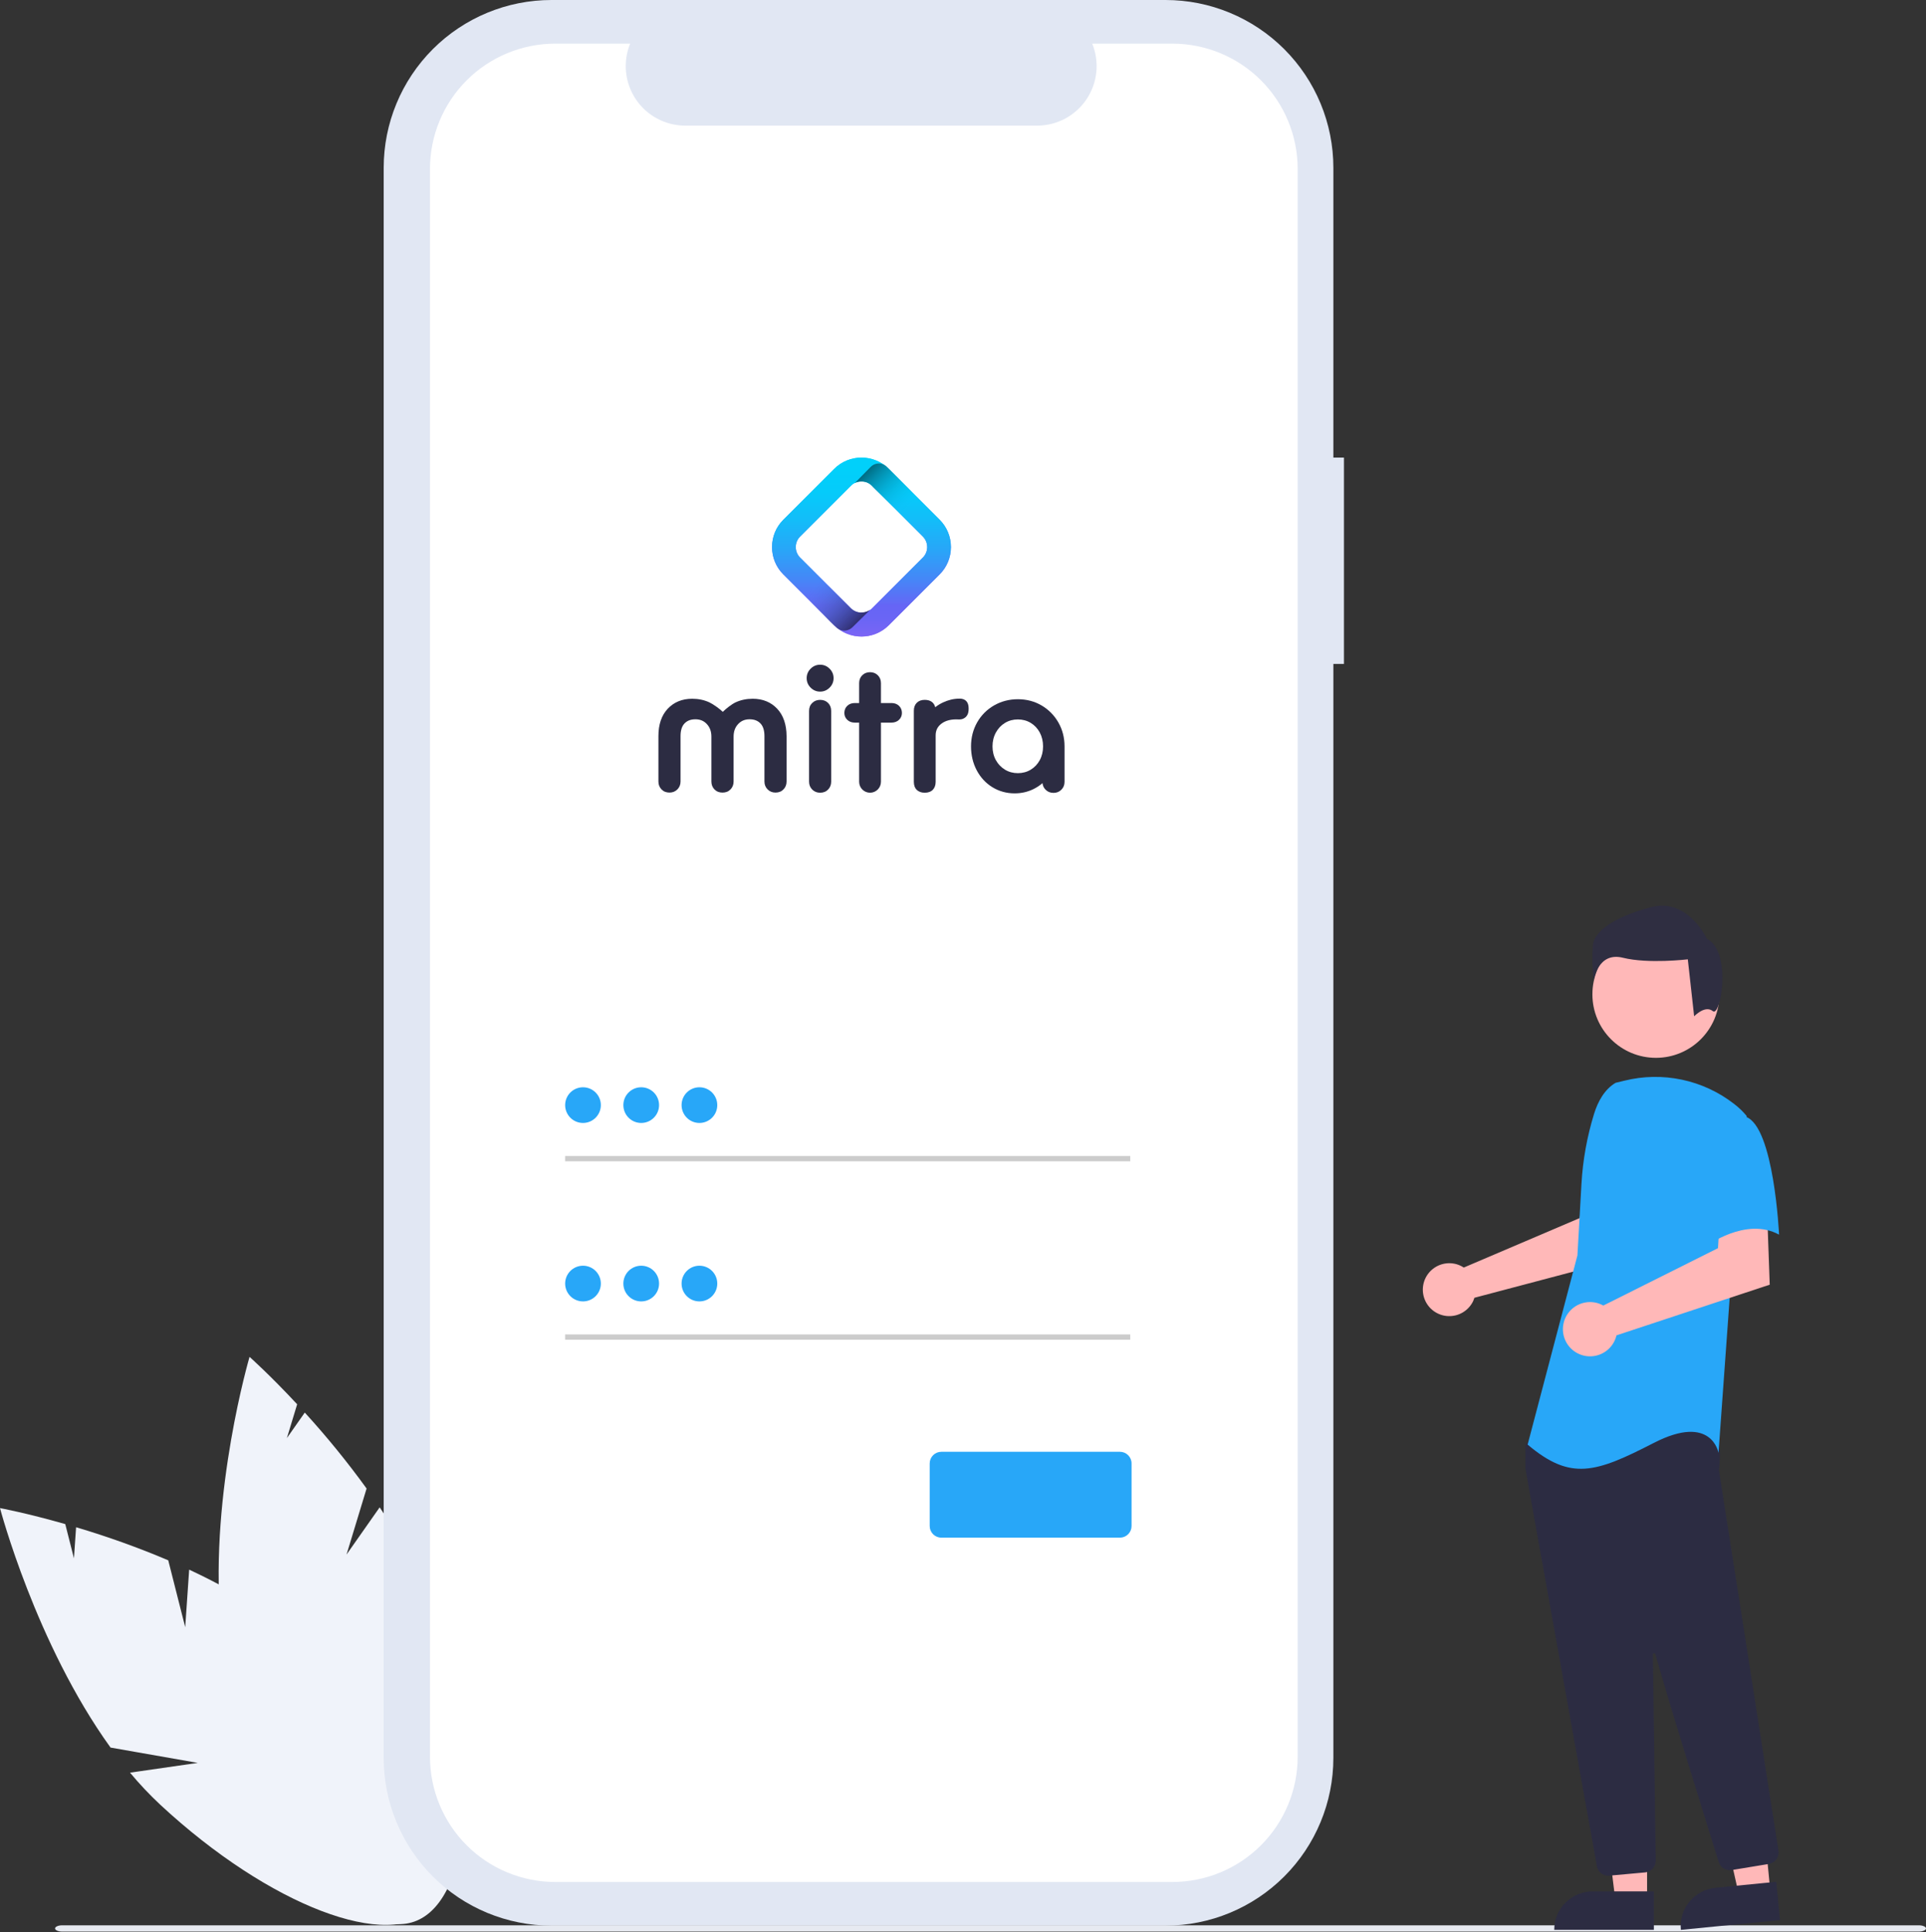 <svg width="313" height="314" viewBox="0 0 313 314" fill="none" xmlns="http://www.w3.org/2000/svg">
<rect x="0" y="0" width="313" height="314" fill="#333333" stroke="none"/>
<defs>
<linearGradient id="paint0_linear_771_5375" x1="140.356" y1="103.444" x2="139.647" y2="74.383" gradientUnits="userSpaceOnUse">
<stop offset="0.005" stop-color="#8D65F5"/>
<stop offset="0.161" stop-color="#7765F5"/>
<stop offset="0.315" stop-color="#6665F5"/>
<stop offset="0.406" stop-color="#5577F6"/>
<stop offset="0.676" stop-color="#28A7F8"/>
<stop offset="0.883" stop-color="#0CC5F9"/>
<stop offset="1" stop-color="#01D0FA"/>
</linearGradient>
<linearGradient id="paint1_linear_771_5375" x1="140.001" y1="105.175" x2="140.001" y2="76.099" gradientUnits="userSpaceOnUse">
<stop stop-color="#8D65F5"/>
<stop offset="0.008" stop-color="#8A65F5"/>
<stop offset="0.083" stop-color="#7665F5"/>
<stop offset="0.158" stop-color="#6A65F5"/>
<stop offset="0.232" stop-color="#6665F5"/>
<stop offset="0.377" stop-color="#4686F7"/>
<stop offset="0.547" stop-color="#28A6F8"/>
<stop offset="0.711" stop-color="#13BDF9"/>
<stop offset="0.865" stop-color="#05CBFA"/>
<stop offset="1" stop-color="#01D0FA"/>
<stop offset="1" stop-color="#01D0FA"/>
</linearGradient>
<linearGradient id="paint2_linear_771_5375" x1="139.658" y1="101.552" x2="132.52" y2="94.403" gradientUnits="userSpaceOnUse">
<stop stop-color="#2C2864"/>
<stop offset="1" stop-color="#4C81F7" stop-opacity="0"/>
</linearGradient>
<linearGradient id="paint3_linear_771_5375" x1="140.146" y1="75.833" x2="147.23" y2="82.927" gradientUnits="userSpaceOnUse">
<stop stop-color="#005567"/>
<stop offset="1" stop-color="#09C8FA" stop-opacity="0"/>
</linearGradient>
<clipPath id="clip0_771_5375">
<rect width="66" height="55.315" fill="white" transform="translate(107 74)"/>
</clipPath>
</defs>
<g id="Ilustra&#195;&#167;&#195;&#163;o">
<path id="Path 1" d="M30.1 264.464L27.343 253.592C22.456 251.521 17.455 249.727 12.365 248.219L12.018 253.271L10.606 247.705C4.294 245.9 0 245.106 0 245.106C0 245.106 5.799 267.163 17.966 284.026L32.142 286.516L21.129 288.104C22.66 289.946 24.304 291.689 26.054 293.324C43.751 309.751 63.463 317.288 70.081 310.158C76.699 303.028 67.718 283.931 50.02 267.506C44.534 262.413 37.642 258.327 30.742 255.109L30.1 264.464Z" fill="#F0F3FA"/>
<path id="Path 2" d="M56.316 252.655L59.576 241.924C56.463 237.624 53.11 233.503 49.532 229.581L46.623 233.727L48.292 228.232C43.821 223.426 40.555 220.527 40.555 220.527C40.555 220.527 34.119 242.407 35.817 263.131L46.665 272.59L36.415 268.257C36.774 270.625 37.281 272.968 37.934 275.272C44.592 298.482 57.571 315.123 66.922 312.441C76.272 309.758 78.455 288.768 71.796 265.557C69.732 258.362 65.944 251.301 61.701 244.981L56.316 252.655Z" fill="#F0F3FA"/>
<path id="Path 22" d="M218.41 74.372H216.69V27.265C216.69 23.685 215.985 20.139 214.615 16.831C213.245 13.523 211.236 10.518 208.704 7.986C206.173 5.454 203.167 3.446 199.859 2.075C196.551 0.705 193.006 0 189.425 0H89.62C82.389 0 75.454 2.873 70.341 7.986C65.227 13.099 62.355 20.034 62.355 27.265V285.7C62.355 289.281 63.06 292.826 64.43 296.134C65.8 299.442 67.809 302.448 70.341 304.98C72.872 307.512 75.878 309.52 79.186 310.89C82.494 312.26 86.039 312.966 89.62 312.966H189.425C196.656 312.965 203.591 310.093 208.704 304.98C213.817 299.866 216.69 292.931 216.69 285.7V107.903H218.409L218.41 74.372Z" fill="#E1E7F3"/>
<path id="Path 23" d="M190.525 7.091H177.498C178.097 8.56 178.326 10.153 178.164 11.732C178.002 13.31 177.455 14.824 176.57 16.14C175.685 17.457 174.49 18.536 173.09 19.282C171.689 20.028 170.127 20.418 168.541 20.418H111.364C109.777 20.418 108.215 20.027 106.815 19.281C105.415 18.535 104.22 17.457 103.335 16.14C102.451 14.823 101.903 13.309 101.741 11.731C101.579 10.153 101.808 8.56 102.407 7.091H90.239C84.839 7.091 79.66 9.236 75.842 13.055C72.023 16.873 69.878 22.052 69.878 27.452V285.512C69.878 290.912 72.023 296.091 75.842 299.91C79.66 303.728 84.839 305.873 90.239 305.873H190.525C195.925 305.873 201.104 303.728 204.923 299.91C208.741 296.091 210.887 290.912 210.887 285.512V285.512V27.452C210.886 22.052 208.741 16.873 204.923 13.054C201.104 9.236 195.925 7.091 190.525 7.091V7.091Z" fill="white"/>
<path id="Rectangle 1" d="M183.684 187.881H91.844V188.742H183.684V187.881Z" fill="#CCCCCC"/>
<path id="Ellipse 2" d="M94.745 182.511C96.346 182.511 97.645 181.212 97.645 179.61C97.645 178.008 96.346 176.71 94.745 176.71C93.143 176.71 91.844 178.008 91.844 179.61C91.844 181.212 93.143 182.511 94.745 182.511Z" fill="#28A7F8"/>
<path id="Rectangle 2" d="M183.684 216.883H91.844V217.743H183.684V216.883Z" fill="#CCCCCC"/>
<path id="Ellipse 3" d="M94.745 211.513C96.346 211.513 97.645 210.215 97.645 208.613C97.645 207.011 96.346 205.712 94.745 205.712C93.143 205.712 91.844 207.011 91.844 208.613C91.844 210.215 93.143 211.513 94.745 211.513Z" fill="#28A7F8"/>
<path id="Vector" d="M182.003 249.909H152.979C152.478 249.909 151.997 249.709 151.643 249.355C151.288 249 151.089 248.52 151.088 248.018V237.846C151.089 237.344 151.288 236.864 151.643 236.509C151.997 236.155 152.478 235.955 152.979 235.955H182.003C182.505 235.955 182.985 236.155 183.34 236.509C183.694 236.864 183.894 237.344 183.894 237.846V248.018C183.894 248.52 183.694 249 183.34 249.355C182.985 249.709 182.505 249.909 182.003 249.909V249.909Z" fill="#28A7F8"/>
<path id="Ellipse 7" d="M104.205 182.511C105.807 182.511 107.106 181.212 107.106 179.61C107.106 178.008 105.807 176.71 104.205 176.71C102.603 176.71 101.305 178.008 101.305 179.61C101.305 181.212 102.603 182.511 104.205 182.511Z" fill="#28A7F8"/>
<path id="Ellipse 8" d="M113.666 182.511C115.268 182.511 116.566 181.212 116.566 179.61C116.566 178.008 115.268 176.71 113.666 176.71C112.064 176.71 110.766 178.008 110.766 179.61C110.766 181.212 112.064 182.511 113.666 182.511Z" fill="#28A7F8"/>
<path id="Ellipse 9" d="M104.205 211.513C105.807 211.513 107.106 210.215 107.106 208.613C107.106 207.011 105.807 205.712 104.205 205.712C102.603 205.712 101.305 207.011 101.305 208.613C101.305 210.215 102.603 211.513 104.205 211.513Z" fill="#28A7F8"/>
<path id="Ellipse 10" d="M113.666 211.513C115.268 211.513 116.566 210.215 116.566 208.613C116.566 207.011 115.268 205.712 113.666 205.712C112.064 205.712 110.766 207.011 110.766 208.613C110.766 210.215 112.064 211.513 113.666 211.513Z" fill="#28A7F8"/>
<path id="Path 88" d="M311.831 313.937H10.119C9.473 313.937 8.95 313.707 8.95 313.425C8.95 313.142 9.473 312.913 10.119 312.913H311.831C312.476 312.913 313 313.142 313 313.425C313 313.708 312.476 313.937 311.831 313.937Z" fill="#E7EAF1"/>
<path id="Vector_2" d="M237.288 205.682C237.495 205.776 237.693 205.886 237.881 206.012L256.729 197.968L257.402 193.003L264.933 192.957L264.488 204.344L239.611 210.923C239.559 211.096 239.496 211.266 239.423 211.431C239.063 212.198 238.485 212.842 237.76 213.282C237.036 213.722 236.197 213.938 235.351 213.903C234.504 213.868 233.686 213.583 233.001 213.085C232.315 212.587 231.792 211.897 231.497 211.103C231.202 210.308 231.148 209.444 231.342 208.619C231.537 207.794 231.971 207.045 232.59 206.466C233.208 205.887 233.984 205.503 234.82 205.364C235.656 205.224 236.515 205.335 237.288 205.682V205.682Z" fill="#FFB8B8"/>
<path id="Vector_3" d="M267.672 308.87H262.52L260.069 288.999L267.673 288.999L267.672 308.87Z" fill="#FFB8B8"/>
<path id="Vector_4" d="M258.84 307.398H268.775V313.654H252.584C252.584 311.995 253.243 310.404 254.416 309.231C255.589 308.058 257.181 307.398 258.84 307.398Z" fill="#2C2C42"/>
<path id="Vector_5" d="M287.708 307.415L282.581 307.92L278.193 288.385L285.76 287.639L287.708 307.415Z" fill="#FFB8B8"/>
<path id="Vector_6" d="M278.774 306.816L288.662 305.842L289.275 312.067L273.162 313.655C273.082 312.837 273.163 312.012 273.401 311.225C273.64 310.439 274.031 309.708 274.552 309.073C275.073 308.438 275.714 307.912 276.439 307.524C277.163 307.137 277.957 306.896 278.774 306.816Z" fill="#2C2C42"/>
<path id="Vector_7" d="M269.106 171.927C274.806 171.927 279.427 167.306 279.427 161.606C279.427 155.906 274.806 151.285 269.106 151.285C263.406 151.285 258.785 155.906 258.785 161.606C258.785 167.306 263.406 171.927 269.106 171.927Z" fill="#FFB8B8"/>
<path id="Vector_8" d="M261.368 304.852C260.926 304.853 260.497 304.698 260.157 304.414C259.818 304.13 259.59 303.735 259.513 303.298C256.847 288.496 248.13 240.095 247.922 238.755C247.917 238.724 247.915 238.693 247.915 238.661V235.053C247.915 234.921 247.956 234.793 248.033 234.686L249.184 233.073C249.239 232.996 249.311 232.932 249.394 232.886C249.477 232.841 249.57 232.815 249.665 232.811C256.229 232.503 277.729 231.601 278.767 232.899C279.811 234.203 279.442 238.154 279.358 238.933L279.362 239.014L289.021 300.785C289.096 301.277 288.975 301.78 288.683 302.184C288.39 302.587 287.951 302.86 287.459 302.942L281.427 303.936C280.977 304.008 280.517 303.917 280.129 303.678C279.742 303.44 279.453 303.07 279.315 302.637C277.449 296.674 271.192 276.617 269.024 268.856C269.01 268.807 268.979 268.765 268.937 268.737C268.894 268.709 268.843 268.697 268.792 268.704C268.742 268.712 268.696 268.737 268.663 268.776C268.629 268.814 268.611 268.864 268.612 268.915C268.72 276.313 268.982 295.188 269.072 301.707L269.082 302.41C269.086 302.885 268.912 303.345 268.593 303.697C268.275 304.05 267.836 304.271 267.362 304.316L261.545 304.844C261.486 304.85 261.427 304.852 261.368 304.852Z" fill="#2C2C42"/>
<path id="Path 99" d="M262.555 175.985C260.754 177.055 259.676 179.023 259.058 181.025C257.913 184.732 257.224 188.565 257.006 192.438L256.352 204.036L248.26 234.784C255.273 240.717 259.319 239.369 268.759 234.515C278.199 229.662 279.278 236.134 279.278 236.134L281.166 209.971L283.863 181.383C283.258 180.654 282.572 179.995 281.82 179.419C279.327 177.48 276.427 176.133 273.337 175.478C270.248 174.823 267.05 174.878 263.985 175.639L262.555 175.985Z" fill="#28A7F8"/>
<path id="Vector_9" d="M259.927 211.892C260.145 211.974 260.356 212.072 260.558 212.187L279.194 202.86L279.503 197.806L287.191 197.276L287.603 208.796L262.698 217.032C262.495 217.904 262.031 218.694 261.368 219.296C260.705 219.898 259.874 220.284 258.986 220.402C258.098 220.521 257.196 220.366 256.398 219.959C255.6 219.552 254.945 218.911 254.52 218.123C254.095 217.335 253.92 216.436 254.019 215.545C254.117 214.655 254.485 213.816 255.072 213.14C255.658 212.463 256.437 211.981 257.305 211.759C258.172 211.536 259.087 211.582 259.927 211.892Z" fill="#FFB8B8"/>
<path id="Path 101" d="M283.728 181.514C288.313 183.132 289.121 200.665 289.121 200.665C283.727 197.698 277.254 202.553 277.254 202.553C277.254 202.553 275.905 197.968 274.287 192.034C273.798 190.365 273.74 188.6 274.117 186.902C274.494 185.204 275.295 183.629 276.444 182.324C276.444 182.324 279.143 179.895 283.728 181.514Z" fill="#28A7F8"/>
<path id="Path 102" d="M278.36 164.335C277.074 163.306 275.32 165.176 275.32 165.176L274.291 155.918C274.291 155.918 267.861 156.688 263.746 155.661C259.631 154.633 258.988 159.39 258.988 159.39C258.776 157.469 258.733 155.532 258.859 153.603C259.116 151.288 262.46 148.974 268.375 147.43C274.291 145.887 277.377 152.574 277.377 152.574C281.492 154.632 279.646 165.364 278.36 164.335Z" fill="#2F2E41"/>
<g id="mitra_vertical_padrao 1" clip-path="url(#clip0_771_5375)">
<g id="padr&#195;&#163;o_00000010995213954269188330000003042733711475498931_">
<g id="Group">
<path id="Vector_10" d="M133.28 108.034C132.687 108.034 132.167 108.251 131.739 108.679C131.311 109.108 131.094 109.624 131.094 110.221C131.094 110.817 131.311 111.333 131.739 111.762C132.167 112.19 132.684 112.407 133.28 112.407C133.876 112.407 134.393 112.19 134.822 111.762C135.25 111.333 135.467 110.817 135.467 110.221C135.467 109.624 135.25 109.108 134.822 108.679C134.393 108.251 133.874 108.034 133.28 108.034Z" fill="#2C2C42"/>
<path id="Vector_11" d="M133.28 113.746C132.775 113.746 132.344 113.913 132.004 114.242C131.66 114.575 131.483 115.012 131.483 115.543V127.041C131.483 127.551 131.655 127.982 131.997 128.324C132.34 128.666 132.77 128.838 133.28 128.838C133.809 128.838 134.247 128.664 134.582 128.317C134.91 127.977 135.078 127.546 135.078 127.041V115.543C135.078 115.017 134.908 114.582 134.575 114.249C134.24 113.913 133.804 113.746 133.28 113.746Z" fill="#2C2C42"/>
<path id="Vector_12" d="M143.164 127.066V117.443H144.88C145.365 117.443 145.77 117.296 146.084 117.005C146.405 116.71 146.575 116.318 146.575 115.878C146.575 115.403 146.405 114.996 146.084 114.7C145.77 114.409 145.365 114.262 144.88 114.262H143.164V111.021C143.164 110.514 142.994 110.085 142.661 109.752C142.328 109.419 141.9 109.25 141.392 109.25C140.885 109.25 140.456 109.419 140.123 109.752C139.79 110.085 139.621 110.514 139.621 111.021V114.262H138.91C138.426 114.262 138.021 114.409 137.707 114.7C137.385 114.996 137.218 115.403 137.218 115.878C137.218 116.321 137.388 116.71 137.707 117.005C138.021 117.296 138.426 117.443 138.91 117.443H139.621V127.066C139.621 128.044 140.415 128.838 141.392 128.838C142.37 128.838 143.164 128.044 143.164 127.066Z" fill="#2C2C42"/>
<path id="Vector_13" d="M155.942 116.928C156.573 116.933 157.148 116.528 157.323 115.92C157.407 115.632 157.444 115.273 157.398 114.828C157.251 113.399 155.882 113.55 155.882 113.55C154.955 113.55 154.105 113.778 153.288 114.151C152.813 114.367 152.38 114.633 151.989 114.945C151.8 114.176 151.199 113.746 150.282 113.746C149.74 113.746 149.304 113.906 148.987 114.223C148.671 114.54 148.512 114.975 148.512 115.518V127.069C148.512 127.632 148.675 128.074 148.994 128.382C149.309 128.684 149.742 128.838 150.284 128.838C150.848 128.838 151.29 128.675 151.6 128.356C151.903 128.042 152.056 127.606 152.056 127.069V119.525C152.056 118.712 152.366 118.086 153.002 117.608C153.672 117.105 154.592 116.87 155.719 116.926C155.77 116.926 155.851 116.928 155.942 116.928Z" fill="#2C2C42"/>
<path id="Vector_14" d="M171.994 117.411C171.326 116.249 170.406 115.32 169.263 114.651C168.117 113.983 166.823 113.643 165.416 113.643C164.012 113.643 162.711 113.983 161.547 114.649C160.383 115.317 159.458 116.249 158.797 117.413C158.138 118.575 157.805 119.886 157.805 121.306C157.805 122.724 158.115 124.028 158.725 125.185C159.339 126.349 160.196 127.278 161.274 127.942C162.355 128.605 163.572 128.943 164.897 128.943C165.964 128.943 166.972 128.72 167.896 128.275C168.45 128.009 168.958 127.676 169.417 127.281C169.459 127.697 169.629 128.056 169.922 128.349C170.264 128.692 170.695 128.864 171.205 128.864C171.715 128.864 172.145 128.692 172.488 128.349C172.83 128.007 173.002 127.576 173.002 127.066V121.304C173 119.883 172.662 118.572 171.994 117.411ZM169.51 121.306C169.51 122.135 169.33 122.887 168.974 123.546C168.62 124.198 168.127 124.719 167.507 125.094C166.89 125.469 166.185 125.658 165.416 125.658C164.648 125.658 163.945 125.469 163.326 125.094C162.704 124.717 162.203 124.195 161.842 123.541C161.479 122.885 161.295 122.133 161.295 121.306C161.295 120.479 161.479 119.72 161.845 119.054C162.206 118.393 162.704 117.867 163.326 117.49C163.945 117.115 164.648 116.926 165.416 116.926C166.185 116.926 166.888 117.115 167.507 117.49C168.127 117.865 168.62 118.391 168.974 119.05C169.33 119.718 169.51 120.475 169.51 121.306Z" fill="#2C2C42"/>
<path id="Vector_15" d="M126.305 115.191C125.292 114.113 123.953 113.566 122.325 113.566C121.312 113.566 120.374 113.764 119.538 114.153C118.903 114.449 118.004 115.163 117.51 115.65L117.461 115.694C116.968 115.208 115.92 114.451 115.28 114.153C114.444 113.764 113.505 113.566 112.493 113.566C110.863 113.566 109.524 114.113 108.513 115.191C107.51 116.26 107.002 117.753 107.002 119.627V127.017C107.002 127.522 107.17 127.953 107.498 128.293C107.834 128.64 108.271 128.815 108.8 128.815C109.31 128.815 109.74 128.642 110.083 128.3C110.425 127.958 110.597 127.527 110.597 127.017V119.627C110.597 118.71 110.816 118.018 111.252 117.571C111.687 117.122 112.262 116.903 113.014 116.903C113.778 116.903 114.386 117.157 114.872 117.68C115.368 118.214 115.61 118.884 115.61 119.732V127.019C115.61 127.525 115.778 127.955 116.106 128.295C116.439 128.64 116.877 128.817 117.408 128.817C117.41 128.817 117.412 128.817 117.415 128.817C117.417 128.817 117.419 128.817 117.422 128.817C117.95 128.817 118.388 128.642 118.723 128.295C119.054 127.955 119.219 127.525 119.219 127.019V119.732C119.219 118.884 119.459 118.214 119.957 117.68C120.444 117.157 121.052 116.903 121.815 116.903C122.565 116.903 123.143 117.122 123.578 117.571C124.011 118.018 124.232 118.712 124.232 119.627V127.017C124.232 127.527 124.405 127.958 124.747 128.3C125.089 128.642 125.52 128.815 126.03 128.815C126.558 128.815 126.996 128.64 127.331 128.293C127.66 127.953 127.827 127.522 127.827 127.017V119.627C127.816 117.755 127.308 116.262 126.305 115.191Z" fill="#2C2C42"/>
</g>
<g id="Group_2">
<g id="Group_3">
<g id="Group_4">
<g id="Group_5">
<path id="Vector_16" d="M127.299 84.476L135.565 76.211C138.012 73.763 141.994 73.763 144.441 76.211L152.707 84.476C153.889 85.659 154.539 87.233 154.539 88.914C154.539 90.593 153.887 92.169 152.707 93.352L144.441 101.618C141.994 104.065 138.012 104.065 135.565 101.618L127.299 93.352C126.117 92.169 125.467 90.595 125.467 88.914C125.467 87.233 126.117 85.659 127.299 84.476ZM149.975 87.203L141.71 78.937C141.256 78.483 140.648 78.234 140.001 78.234C139.351 78.234 138.743 78.483 138.292 78.937L130.026 87.203C129.572 87.657 129.323 88.262 129.323 88.912C129.323 89.561 129.572 90.169 130.026 90.621L138.292 98.887C138.746 99.341 139.353 99.59 140.001 99.59C140.65 99.59 141.258 99.341 141.71 98.887L149.975 90.621C150.429 90.167 150.679 89.559 150.679 88.912C150.679 88.265 150.429 87.657 149.975 87.203Z" fill="url(#paint0_linear_771_5375)"/>
</g>
</g>
<g id="Group_6">
<g id="Group_7">
<path id="Vector_17" d="M127.299 84.476L135.565 76.211C138.012 73.763 141.994 73.763 144.441 76.211L152.707 84.476C153.889 85.659 154.539 87.233 154.539 88.914C154.539 90.593 153.887 92.169 152.707 93.352L144.441 101.618C141.994 104.065 138.012 104.065 135.565 101.618L127.299 93.352C126.117 92.169 125.467 90.595 125.467 88.914C125.467 87.233 126.117 85.659 127.299 84.476ZM149.975 87.203L141.71 78.937C141.256 78.483 140.648 78.234 140.001 78.234C139.351 78.234 138.743 78.483 138.292 78.937L130.026 87.203C129.572 87.657 129.323 88.262 129.323 88.912C129.323 89.561 129.572 90.169 130.026 90.621L138.292 98.887C138.746 99.341 139.353 99.59 140.001 99.59C140.65 99.59 141.258 99.341 141.71 98.887L149.975 90.621C150.429 90.167 150.679 89.559 150.679 88.912C150.679 88.265 150.429 87.657 149.975 87.203Z" fill="url(#paint1_linear_771_5375)"/>
</g>
</g>
</g>
<g id="Group_8">
<path id="Vector_18" d="M141.428 99.091L138.573 101.908C137.905 102.604 136.813 102.697 136.058 102.099C136.051 102.094 136.044 102.087 136.037 102.082C136.037 102.082 134.817 100.983 134.394 100.497C134.177 100.245 133.064 99.135 132.033 98.112C131.115 97.202 131.362 95.658 132.519 95.081L132.624 95.028C133.351 94.664 134.231 94.806 134.806 95.381L138.11 98.685C138.11 98.685 138.771 99.482 139.781 99.54C140.79 99.598 141.428 99.091 141.428 99.091Z" fill="url(#paint2_linear_771_5375)"/>
<path id="Vector_19" d="M138.885 78.538L141.469 75.914C142.133 75.22 143.218 75.127 143.968 75.725C143.975 75.73 143.982 75.737 143.989 75.742C143.989 75.742 145.153 76.89 145.607 77.344C145.854 77.593 146.943 78.678 147.968 79.698C148.881 80.606 148.634 82.142 147.486 82.718L147.381 82.771C146.659 83.134 145.786 82.992 145.202 82.445L141.884 79.192C141.884 79.192 141.271 78.331 140.27 78.273C139.267 78.214 138.885 78.538 138.885 78.538Z" fill="url(#paint3_linear_771_5375)"/>
</g>
</g>
</g>
</g>
</g>
</svg>
